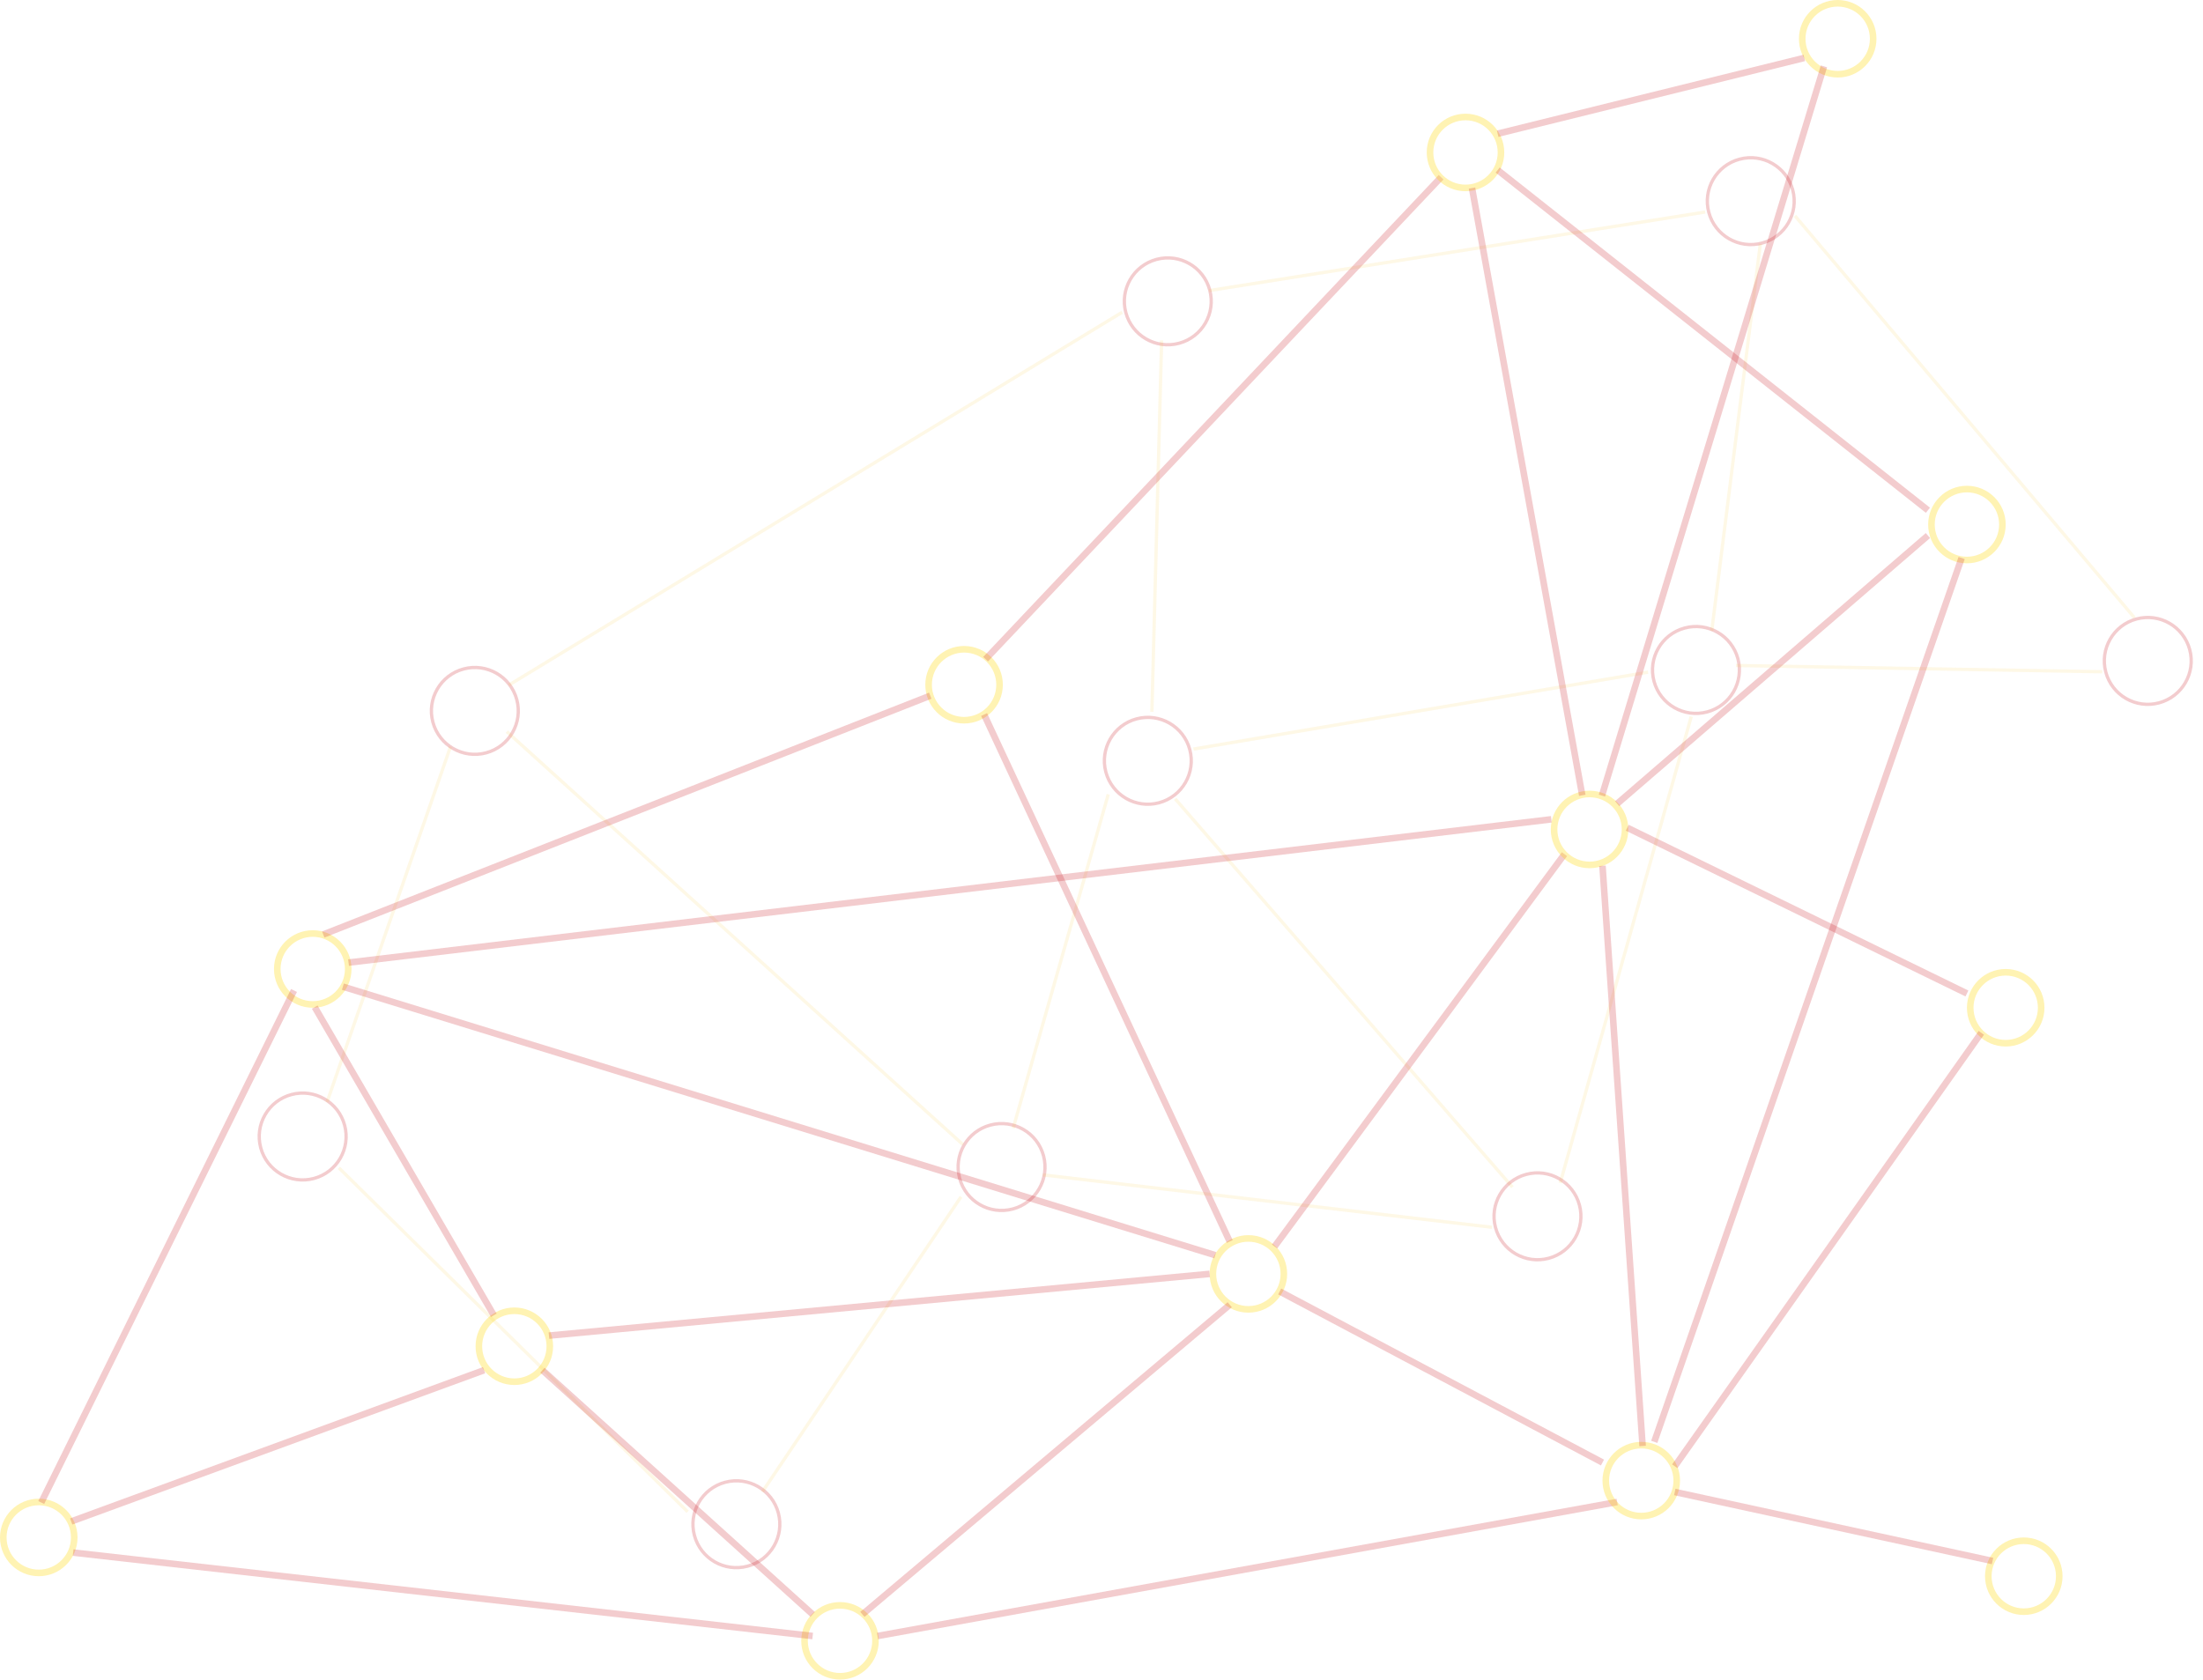 <svg xmlns="http://www.w3.org/2000/svg" width="669.614" height="510.653" viewBox="0 0 669.614 510.653">
  <g id="Fundo_2" data-name="Fundo 2" transform="translate(-939.075 -447.739)">
    <g id="Elipse_27" data-name="Elipse 27" transform="matrix(-0.966, 0.259, -0.259, -0.966, 1100.191, 673.568)" fill="none" stroke="rgba(195,0,10,0.2)" stroke-width="1">
      <circle cx="13.702" cy="13.702" r="13.702" stroke="none"/>
      <circle cx="13.702" cy="13.702" r="13.202" fill="none"/>
    </g>
    <g id="Elipse_28" data-name="Elipse 28" transform="matrix(-0.966, 0.259, -0.259, -0.966, 1260.291, 812.244)" fill="none" stroke="rgba(195,0,10,0.2)" stroke-width="1">
      <circle cx="13.702" cy="13.702" r="13.702" stroke="none"/>
      <circle cx="13.702" cy="13.702" r="13.202" fill="none"/>
    </g>
    <g id="Elipse_29" data-name="Elipse 29" transform="matrix(-0.966, 0.259, -0.259, -0.966, 1310.815, 549.041)" fill="none" stroke="rgba(195,0,10,0.2)" stroke-width="1">
      <circle cx="13.702" cy="13.702" r="13.702" stroke="none"/>
      <circle cx="13.702" cy="13.702" r="13.202" fill="none"/>
    </g>
    <g id="Elipse_31" data-name="Elipse 31" transform="matrix(-0.966, 0.259, -0.259, -0.966, 1304.746, 688.74)" fill="none" stroke="rgba(195,0,10,0.2)" stroke-width="1">
      <circle cx="13.702" cy="13.702" r="13.702" stroke="none"/>
      <circle cx="13.702" cy="13.702" r="13.202" fill="none"/>
    </g>
    <g id="Elipse_32" data-name="Elipse 32" transform="matrix(-0.966, 0.259, -0.259, -0.966, 1047.859, 802.966)" fill="none" stroke="rgba(195,0,10,0.2)" stroke-width="1">
      <circle cx="13.702" cy="13.702" r="13.702" stroke="none"/>
      <circle cx="13.702" cy="13.702" r="13.202" fill="none"/>
    </g>
    <g id="Elipse_33" data-name="Elipse 33" transform="matrix(-0.966, 0.259, -0.259, -0.966, 1179.689, 920.846)" fill="none" stroke="rgba(195,0,10,0.2)" stroke-width="1">
      <circle cx="13.702" cy="13.702" r="13.702" stroke="none"/>
      <circle cx="13.702" cy="13.702" r="13.202" fill="none"/>
    </g>
    <path id="Caminho_74" data-name="Caminho 74" d="M159,3271.5l127.687,50.723" transform="matrix(-0.966, 0.259, -0.259, -0.966, 2393.476, 3939.963)" fill="none" stroke="rgba(249,183,0,0.1)" stroke-width="1"/>
    <path id="Caminho_75" data-name="Caminho 75" d="M243,3331.385l81.512-70.962" transform="matrix(-0.966, 0.259, -0.259, -0.966, 2328.75, 3966.791)" fill="none" stroke="rgba(249,183,0,0.1)" stroke-width="1"/>
    <path id="Caminho_76" data-name="Caminho 76" d="M300.5,3260.422l75.3,128.409" transform="matrix(-0.966, 0.259, -0.259, -0.966, 2282.82, 3979.098)" fill="none" stroke="rgba(249,183,0,0.1)" stroke-width="1"/>
    <path id="Caminho_77" data-name="Caminho 77" d="M240.451,3307.587l101.375,157.132" transform="matrix(-0.966, 0.259, -0.259, -0.966, 2320.69, 3928.57)" fill="none" stroke="rgba(249,183,0,0.1)" stroke-width="1"/>
    <path id="Caminho_78" data-name="Caminho 78" d="M205.967,3369l-32.1,108.293" transform="matrix(-0.966, 0.259, -0.259, -0.966, 2360.734, 3865.263)" fill="none" stroke="rgba(249,183,0,0.1)" stroke-width="1"/>
    <path id="Caminho_79" data-name="Caminho 79" d="M110,3354l139.487,13.2" transform="matrix(-0.966, 0.259, -0.259, -0.966, 2414.959, 3863.576)" fill="none" stroke="rgba(249,183,0,0.1)" stroke-width="1"/>
    <path id="Caminho_80" data-name="Caminho 80" d="M202,3398.6l54.2-90.551" transform="matrix(-0.966, 0.259, -0.259, -0.966, 2351.306, 3919.971)" fill="none" stroke="rgba(249,183,0,0.1)" stroke-width="1"/>
    <path id="Caminho_81" data-name="Caminho 81" d="M222.409,3417.62l-68.428-140.551" transform="matrix(-0.966, 0.259, -0.259, -0.966, 2396.293, 3934.44)" fill="none" stroke="rgba(249,183,0,0.1)" stroke-width="1"/>
    <path id="Caminho_83" data-name="Caminho 83" d="M305.65,3436.422l64.2-94.617" transform="matrix(-0.966, 0.259, -0.259, -0.966, 2261.287, 3915.191)" fill="none" stroke="rgba(249,183,0,0.1)" stroke-width="1"/>
    <path id="Caminho_84" data-name="Caminho 84" d="M179,3462.209l209.42-61.215" transform="matrix(-0.966, 0.259, -0.259, -0.966, 2349.785, 3840.807)" fill="none" stroke="rgba(249,183,0,0.1)" stroke-width="1"/>
    <path id="Caminho_85" data-name="Caminho 85" d="M81,3425.5l151.834,15.973" transform="matrix(-0.966, 0.259, -0.259, -0.966, 2422.82, 3800.256)" fill="none" stroke="rgba(249,183,0,0.1)" stroke-width="1"/>
    <g id="Elipse_11" data-name="Elipse 11" transform="translate(1330.314 846.834) rotate(180)" fill="none" stroke="rgba(255,215,0,0.3)" stroke-width="2">
      <circle cx="11.784" cy="11.784" r="11.784" stroke="none"/>
      <circle cx="11.784" cy="11.784" r="10.784" fill="none"/>
    </g>
    <g id="Elipse_12" data-name="Elipse 12" transform="translate(1045.92 754.131) rotate(180)" fill="none" stroke="rgba(255,215,0,0.3)" stroke-width="2">
      <circle cx="11.784" cy="11.784" r="11.784" stroke="none"/>
      <circle cx="11.784" cy="11.784" r="10.784" fill="none"/>
    </g>
    <g id="Elipse_13" data-name="Elipse 13" transform="translate(962.644 926.967) rotate(180)" fill="none" stroke="rgba(255,215,0,0.3)" stroke-width="2">
      <circle cx="11.784" cy="11.784" r="11.784" stroke="none"/>
      <circle cx="11.784" cy="11.784" r="10.784" fill="none"/>
    </g>
    <g id="Elipse_14" data-name="Elipse 14" transform="translate(1206.186 958.392) rotate(180)" fill="none" stroke="rgba(255,215,0,0.3)" stroke-width="2">
      <circle cx="11.784" cy="11.784" r="11.784" stroke="none"/>
      <circle cx="11.784" cy="11.784" r="10.784" fill="none"/>
    </g>
    <g id="Elipse_17" data-name="Elipse 17" transform="translate(1243.896 667.712) rotate(180)" fill="none" stroke="rgba(255,215,0,0.3)" stroke-width="2">
      <circle cx="11.784" cy="11.784" r="11.784" stroke="none"/>
      <circle cx="11.784" cy="11.784" r="10.784" fill="none"/>
    </g>
    <g id="Elipse_19" data-name="Elipse 19" transform="translate(1107.197 868.831) rotate(180)" fill="none" stroke="rgba(255,215,0,0.3)" stroke-width="2">
      <circle cx="11.784" cy="11.784" r="11.784" stroke="none"/>
      <circle cx="11.784" cy="11.784" r="10.784" fill="none"/>
    </g>
    <path id="Caminho_32" data-name="Caminho 32" d="M0,0,98.115,52.011" transform="translate(1426.16 892.4) rotate(180)" fill="none" stroke="rgba(195,0,10,0.2)" stroke-width="2"/>
    <path id="Caminho_33" data-name="Caminho 33" d="M0,94.144,111.656,0" transform="translate(1312.861 938.574) rotate(180)" fill="none" stroke="rgba(195,0,10,0.2)" stroke-width="2"/>
    <path id="Caminho_34" data-name="Caminho 34" d="M0,18.762,200.816,0" transform="translate(1306.746 853.812) rotate(180)" fill="none" stroke="rgba(195,0,10,0.2)" stroke-width="2"/>
    <path id="Caminho_35" data-name="Caminho 35" d="M0,0,74.661,160.225" transform="translate(1312.861 825.204) rotate(180)" fill="none" stroke="rgba(195,0,10,0.2)" stroke-width="2"/>
    <path id="Caminho_36" data-name="Caminho 36" d="M88.11,0,0,119.281" transform="translate(1414.6 826.717) rotate(180)" fill="none" stroke="rgba(195,0,10,0.2)" stroke-width="2"/>
    <path id="Caminho_38" data-name="Caminho 38" d="M0,146.528,138.445,0" transform="translate(1377.103 648.147) rotate(180)" fill="none" stroke="rgba(195,0,10,0.2)" stroke-width="2"/>
    <path id="Caminho_39" data-name="Caminho 39" d="M0,43.564,365.6,0" transform="translate(1410.613 740.401) rotate(180)" fill="none" stroke="rgba(195,0,10,0.2)" stroke-width="2"/>
    <path id="Caminho_40" data-name="Caminho 40" d="M0,72.607,184.506,0" transform="translate(1221.836 731.859) rotate(180)" fill="none" stroke="rgba(195,0,10,0.2)" stroke-width="2"/>
    <path id="Caminho_42" data-name="Caminho 42" d="M54.432,93.7,0,0" transform="translate(1089.173 847.638) rotate(180)" fill="none" stroke="rgba(195,0,10,0.2)" stroke-width="2"/>
    <path id="Caminho_43" data-name="Caminho 43" d="M265.163,81.648,0,0" transform="translate(1308.457 829.364) rotate(180)" fill="none" stroke="rgba(195,0,10,0.2)" stroke-width="2"/>
    <path id="Caminho_52" data-name="Caminho 52" d="M0,40.739,224.826,0" transform="translate(1430.627 945.145) rotate(180)" fill="none" stroke="rgba(195,0,10,0.2)" stroke-width="2"/>
    <path id="Caminho_53" data-name="Caminho 53" d="M0,0,82.135,74.249" transform="translate(1186.089 938.574) rotate(180)" fill="none" stroke="rgba(195,0,10,0.2)" stroke-width="2"/>
    <path id="Caminho_54" data-name="Caminho 54" d="M0,46,125.5,0" transform="translate(1086.213 910.32) rotate(180)" fill="none" stroke="rgba(195,0,10,0.2)" stroke-width="2"/>
    <path id="Caminho_58" data-name="Caminho 58" d="M0,155.676,76.827,0" transform="translate(1028.438 904.558) rotate(180)" fill="none" stroke="rgba(195,0,10,0.2)" stroke-width="2"/>
    <path id="Caminho_62" data-name="Caminho 62" d="M0,0,224.788,25.363" transform="translate(1186.089 945.145) rotate(180)" fill="none" stroke="rgba(195,0,10,0.2)" stroke-width="2"/>
    <g id="Elipse_26" data-name="Elipse 26" transform="matrix(-0.966, 0.259, -0.259, -0.966, 1423.185, 827.231)" fill="none" stroke="rgba(195,0,10,0.2)" stroke-width="1">
      <circle cx="13.702" cy="13.702" r="13.702" stroke="none"/>
      <circle cx="13.702" cy="13.702" r="13.202" fill="none"/>
    </g>
    <g id="Elipse_30" data-name="Elipse 30" transform="matrix(-0.966, 0.259, -0.259, -0.966, 1471.354, 661.12)" fill="none" stroke="rgba(195,0,10,0.2)" stroke-width="1">
      <circle cx="13.702" cy="13.702" r="13.702" stroke="none"/>
      <circle cx="13.702" cy="13.702" r="13.202" fill="none"/>
    </g>
    <g id="Elipse_34" data-name="Elipse 34" transform="matrix(-0.966, 0.259, -0.259, -0.966, 1488.013, 518.584)" fill="none" stroke="rgba(195,0,10,0.2)" stroke-width="1">
      <circle cx="13.702" cy="13.702" r="13.702" stroke="none"/>
      <circle cx="13.702" cy="13.702" r="13.202" fill="none"/>
    </g>
    <g id="Elipse_35" data-name="Elipse 35" transform="matrix(-0.966, 0.259, -0.259, -0.966, 1608.688, 658.366)" fill="none" stroke="rgba(195,0,10,0.2)" stroke-width="1">
      <circle cx="13.702" cy="13.702" r="13.702" stroke="none"/>
      <circle cx="13.702" cy="13.702" r="13.202" fill="none"/>
    </g>
    <path id="Caminho_82" data-name="Caminho 82" d="M104.966,3402.324l75.187-126.643" transform="matrix(-0.966, 0.259, -0.259, -0.966, 2435.742, 3925.058)" fill="none" stroke="rgba(249,183,0,0.1)" stroke-width="1"/>
    <path id="Caminho_86" data-name="Caminho 86" d="M73.5,3467.7l44.731-109.8" transform="matrix(-0.966, 0.259, -0.259, -0.966, 2443.279, 3852.649)" fill="none" stroke="rgba(249,183,0,0.1)" stroke-width="1"/>
    <path id="Caminho_87" data-name="Caminho 87" d="M29.5,3341.805l68.009,144.718" transform="matrix(-0.966, 0.259, -0.259, -0.966, 2481.87, 3856.087)" fill="none" stroke="rgba(249,183,0,0.1)" stroke-width="1"/>
    <path id="Caminho_88" data-name="Caminho 88" d="M37,3334.5l107.022,30.669" transform="matrix(-0.966, 0.259, -0.259, -0.966, 2477.443, 3863.527)" fill="none" stroke="rgba(249,183,0,0.1)" stroke-width="1"/>
    <g id="Elipse_15" data-name="Elipse 15" transform="translate(1434.016 711.707) rotate(180)" fill="none" stroke="rgba(255,215,0,0.3)" stroke-width="2">
      <circle cx="11.784" cy="11.784" r="11.784" stroke="none"/>
      <circle cx="11.784" cy="11.784" r="10.784" fill="none"/>
    </g>
    <g id="Elipse_16" data-name="Elipse 16" transform="translate(1396.306 505.875) rotate(180)" fill="none" stroke="rgba(255,215,0,0.3)" stroke-width="2">
      <circle cx="11.784" cy="11.784" r="11.784" stroke="none"/>
      <circle cx="11.784" cy="11.784" r="10.784" fill="none"/>
    </g>
    <g id="Elipse_18" data-name="Elipse 18" transform="translate(1449.729 909.684) rotate(180)" fill="none" stroke="rgba(255,215,0,0.3)" stroke-width="2">
      <circle cx="11.784" cy="11.784" r="11.784" stroke="none"/>
      <circle cx="11.784" cy="11.784" r="10.784" fill="none"/>
    </g>
    <g id="Elipse_22" data-name="Elipse 22" transform="translate(1509.436 471.307) rotate(180)" fill="none" stroke="rgba(255,215,0,0.3)" stroke-width="2">
      <circle cx="11.784" cy="11.784" r="11.784" stroke="none"/>
      <circle cx="11.784" cy="11.784" r="10.784" fill="none"/>
    </g>
    <g id="Elipse_23" data-name="Elipse 23" transform="translate(1548.717 619.004) rotate(180)" fill="none" stroke="rgba(255,215,0,0.3)" stroke-width="2">
      <circle cx="11.784" cy="11.784" r="11.784" stroke="none"/>
      <circle cx="11.784" cy="11.784" r="10.784" fill="none"/>
    </g>
    <g id="Elipse_24" data-name="Elipse 24" transform="translate(1560.501 765.915) rotate(180)" fill="none" stroke="rgba(255,215,0,0.3)" stroke-width="2">
      <circle cx="11.784" cy="11.784" r="11.784" stroke="none"/>
      <circle cx="11.784" cy="11.784" r="10.784" fill="none"/>
    </g>
    <g id="Elipse_25" data-name="Elipse 25" transform="translate(1566 938.751) rotate(180)" fill="none" stroke="rgba(255,215,0,0.3)" stroke-width="2">
      <circle cx="11.784" cy="11.784" r="11.784" stroke="none"/>
      <circle cx="11.784" cy="11.784" r="10.784" fill="none"/>
    </g>
    <path id="Caminho_37" data-name="Caminho 37" d="M0,0,33.511,184.638" transform="translate(1420.011 689.543) rotate(180)" fill="none" stroke="rgba(195,0,10,0.2)" stroke-width="2"/>
    <path id="Caminho_41" data-name="Caminho 41" d="M12.195,176.4,0,0" transform="translate(1438.355 887.373) rotate(180)" fill="none" stroke="rgba(195,0,10,0.2)" stroke-width="2"/>
    <path id="Caminho_44" data-name="Caminho 44" d="M96.588,20.99,0,0" transform="translate(1544.723 922.345) rotate(180)" fill="none" stroke="rgba(195,0,10,0.2)" stroke-width="2"/>
    <path id="Caminho_45" data-name="Caminho 45" d="M0,0,103.255,50.4" transform="translate(1536.933 749.797) rotate(180)" fill="none" stroke="rgba(195,0,10,0.2)" stroke-width="2"/>
    <path id="Caminho_46" data-name="Caminho 46" d="M93.172,0,0,131.777" transform="translate(1541.306 893.532) rotate(180)" fill="none" stroke="rgba(195,0,10,0.2)" stroke-width="2"/>
    <path id="Caminho_47" data-name="Caminho 47" d="M130.777,103.436,0,0" transform="translate(1525.076 602.875) rotate(180)" fill="none" stroke="rgba(195,0,10,0.2)" stroke-width="2"/>
    <path id="Caminho_48" data-name="Caminho 48" d="M94.45,0,0,81.521" transform="translate(1525.076 692.084) rotate(180)" fill="none" stroke="rgba(195,0,10,0.2)" stroke-width="2"/>
    <path id="Caminho_49" data-name="Caminho 49" d="M93.192,0,0,23.047" transform="translate(1487.492 488.396) rotate(180)" fill="none" stroke="rgba(195,0,10,0.2)" stroke-width="2"/>
    <path id="Caminho_50" data-name="Caminho 50" d="M67.473,0,0,221.722" transform="translate(1493.471 689.634) rotate(180)" fill="none" stroke="rgba(195,0,10,0.2)" stroke-width="2"/>
    <path id="Caminho_51" data-name="Caminho 51" d="M93.428,0,0,268.718" transform="translate(1535.326 886.115) rotate(180)" fill="none" stroke="rgba(195,0,10,0.2)" stroke-width="2"/>
  </g>
</svg>
